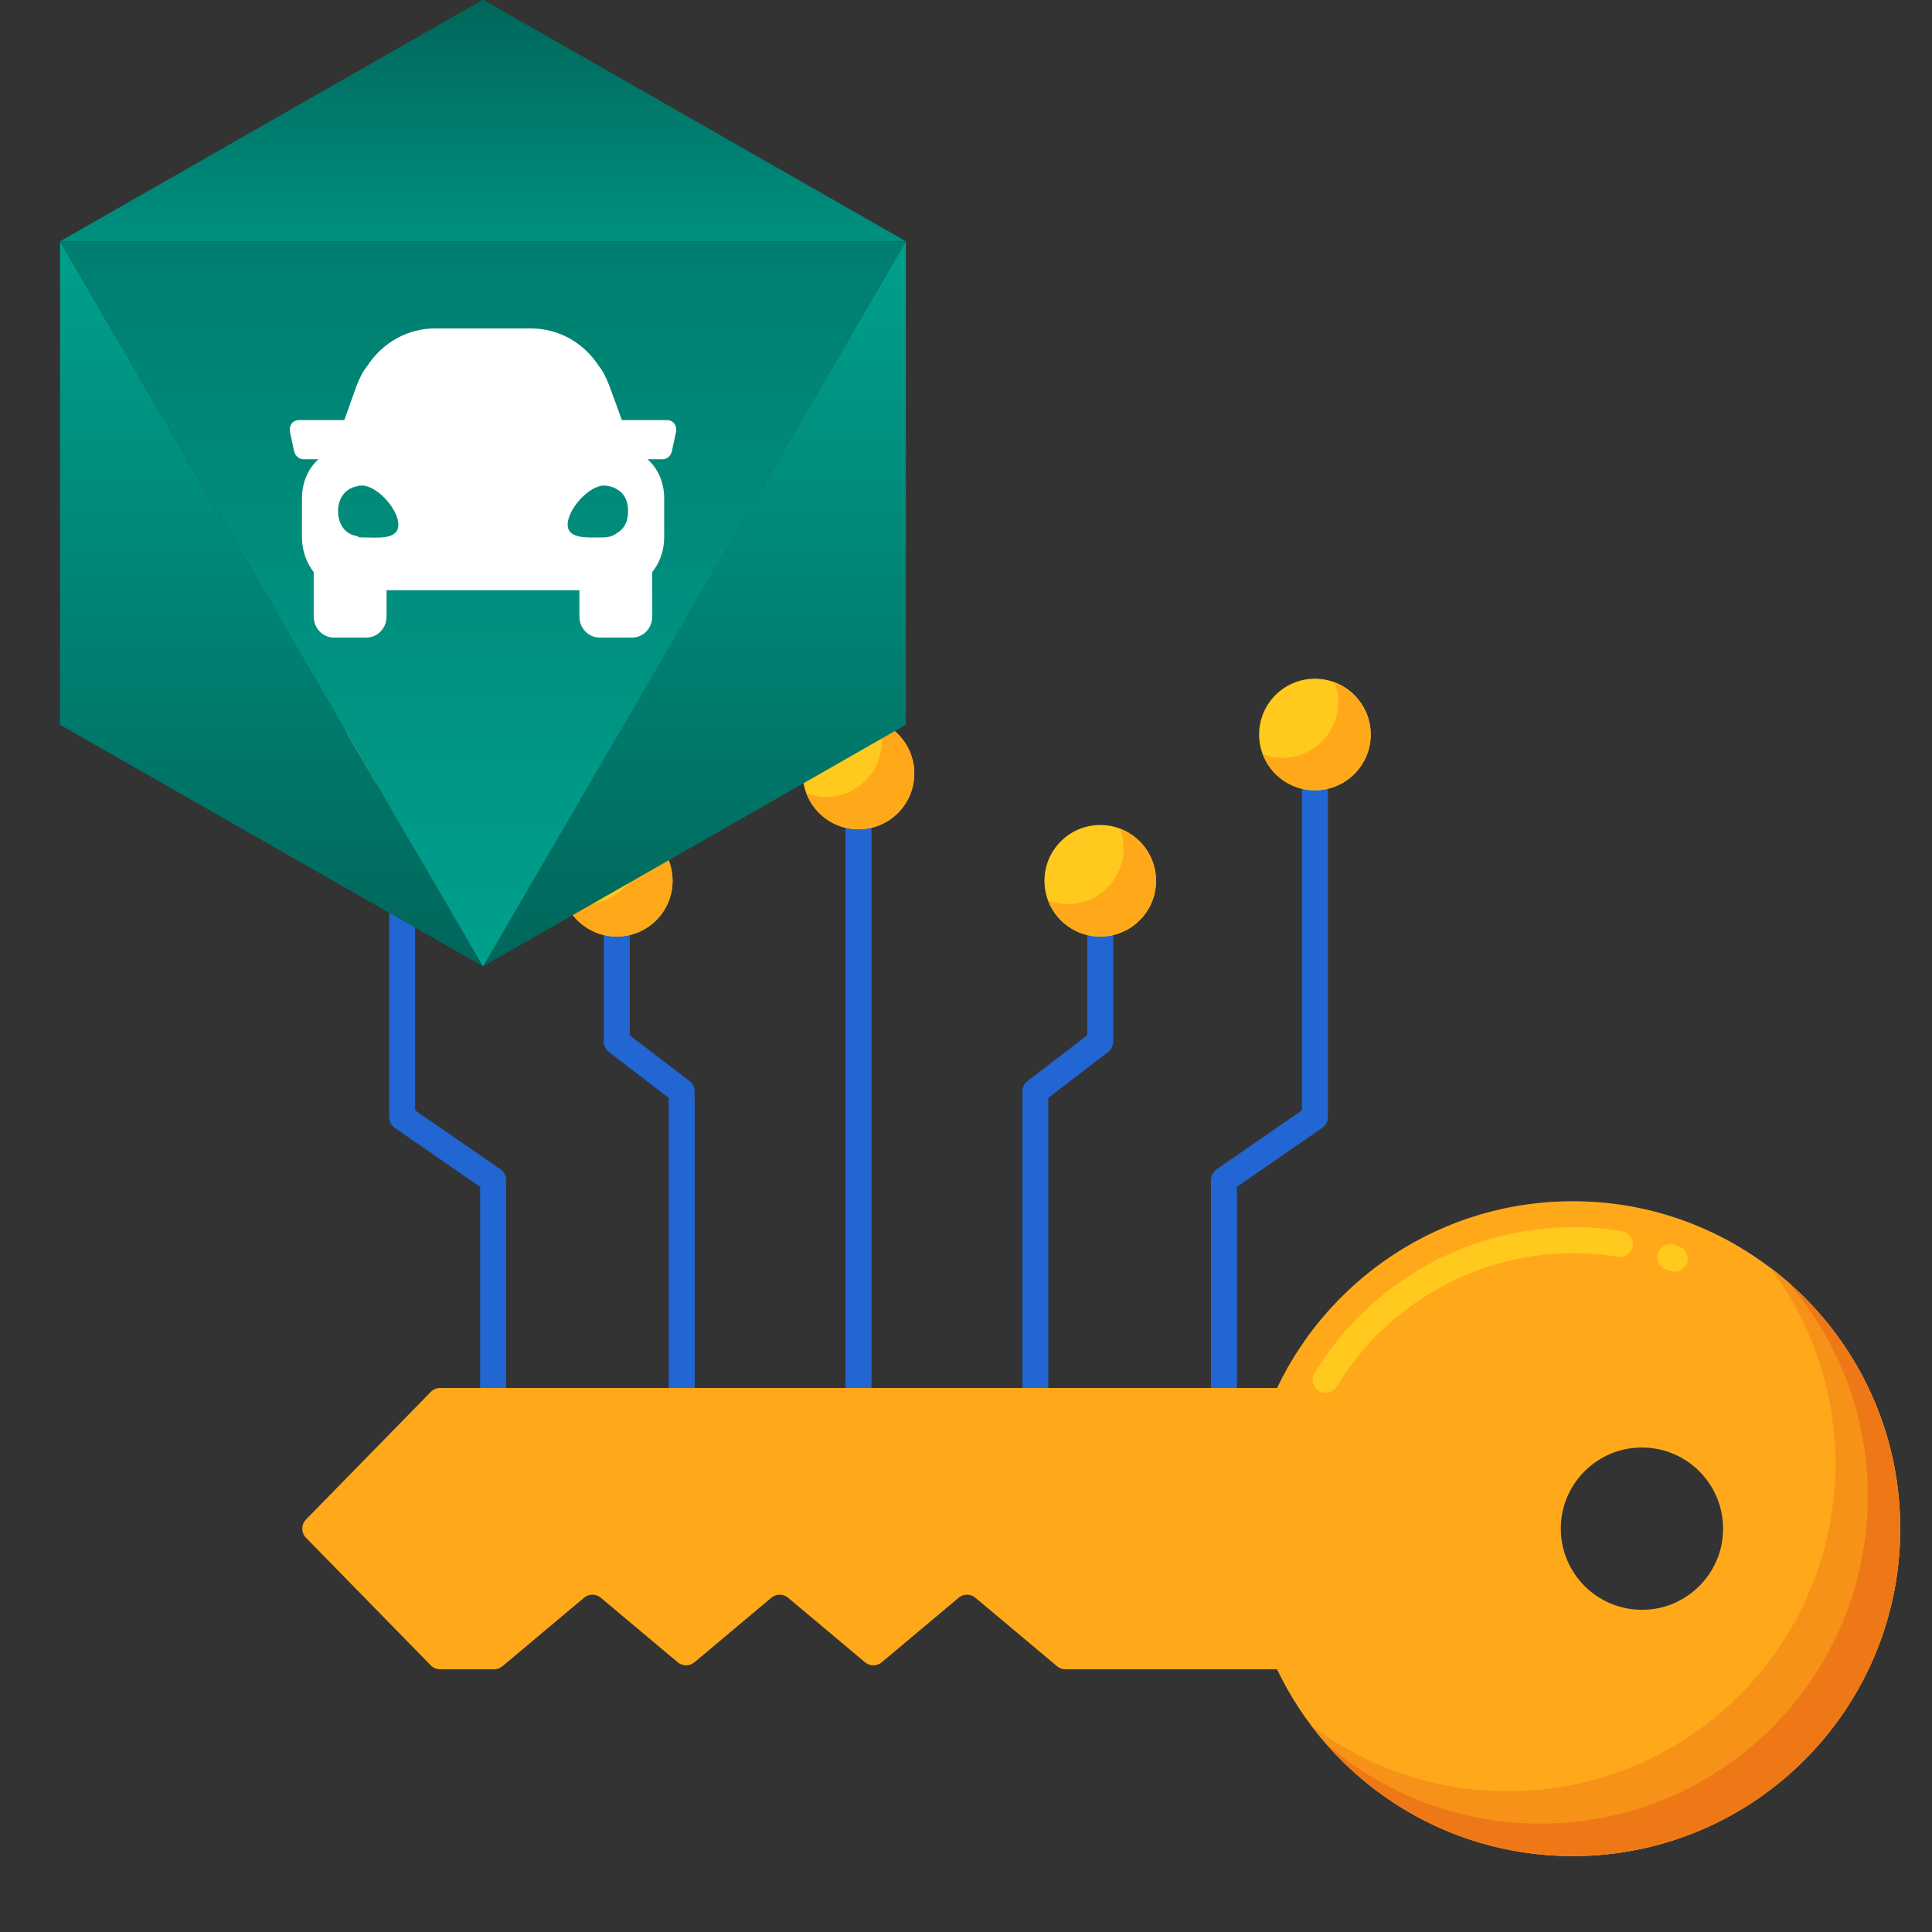 <svg width="50" height="50" viewBox="0 0 50 50" fill="none" xmlns="http://www.w3.org/2000/svg">
<rect x="0" y="0" width="50" height="50" fill="#333333" stroke="none"/>
<path d="M22.554 35.921V21.127C22.554 20.941 22.404 20.791 22.218 20.791C22.033 20.791 21.882 20.941 21.882 21.127V35.921H22.554Z" fill="#2266D3"/>
<path d="M22.218 21.462C23.016 21.462 23.662 20.816 23.662 20.018C23.662 19.221 23.016 18.574 22.218 18.574C21.421 18.574 20.774 19.221 20.774 20.018C20.774 20.816 21.421 21.462 22.218 21.462Z" fill="#FFC91D"/>
<path d="M22.728 18.669C22.788 18.828 22.822 18.999 22.822 19.179C22.822 19.976 22.176 20.623 21.378 20.623C21.198 20.623 21.027 20.588 20.868 20.528C21.075 21.074 21.6 21.463 22.218 21.463C23.016 21.463 23.662 20.816 23.662 20.019C23.662 19.401 23.273 18.875 22.728 18.669Z" fill="#FFA91A"/>
<path d="M27.13 35.921V28.412L28.678 27.225C28.762 27.161 28.81 27.063 28.81 26.958V23.903C28.81 23.717 28.66 23.567 28.474 23.567C28.289 23.567 28.138 23.717 28.138 23.903V26.792L26.59 27.979C26.507 28.043 26.459 28.141 26.459 28.246V35.921L27.13 35.921Z" fill="#2266D3"/>
<path d="M28.474 24.239C29.272 24.239 29.918 23.592 29.918 22.795C29.918 21.997 29.272 21.351 28.474 21.351C27.677 21.351 27.03 21.997 27.03 22.795C27.03 23.592 27.677 24.239 28.474 24.239Z" fill="#FFC91D"/>
<path d="M28.984 21.445C29.044 21.604 29.078 21.775 29.078 21.955C29.078 22.752 28.432 23.399 27.634 23.399C27.455 23.399 27.283 23.365 27.125 23.305C27.331 23.85 27.856 24.239 28.474 24.239C29.272 24.239 29.918 23.592 29.918 22.795C29.918 22.177 29.529 21.651 28.984 21.445Z" fill="#FFA91A"/>
<path d="M32.011 35.921V30.715L34.221 29.189C34.312 29.127 34.366 29.023 34.366 28.913V20.117C34.366 19.932 34.215 19.781 34.03 19.781C33.844 19.781 33.694 19.932 33.694 20.117V28.736L31.484 30.262C31.393 30.325 31.339 30.428 31.339 30.539V35.921L32.011 35.921Z" fill="#2266D3"/>
<path d="M34.03 20.453C34.827 20.453 35.474 19.807 35.474 19.009C35.474 18.212 34.827 17.565 34.03 17.565C33.232 17.565 32.586 18.212 32.586 19.009C32.586 19.807 33.232 20.453 34.03 20.453Z" fill="#FFC91D"/>
<path d="M34.539 17.659C34.599 17.818 34.634 17.989 34.634 18.169C34.634 18.967 33.987 19.613 33.19 19.613C33.01 19.613 32.839 19.579 32.68 19.519C32.886 20.064 33.412 20.453 34.03 20.453C34.827 20.453 35.474 19.807 35.474 19.009C35.474 18.391 35.085 17.866 34.539 17.659Z" fill="#FFA91A"/>
<path d="M15.758 27.225L17.306 28.412V35.921H17.978V28.246C17.978 28.142 17.929 28.043 17.846 27.979L16.298 26.793V23.903C16.298 23.717 16.148 23.567 15.962 23.567C15.777 23.567 15.626 23.717 15.626 23.903V26.958C15.626 27.063 15.675 27.161 15.758 27.225Z" fill="#2266D3"/>
<path d="M15.962 24.239C16.76 24.239 17.406 23.592 17.406 22.795C17.406 21.997 16.76 21.351 15.962 21.351C15.165 21.351 14.518 21.997 14.518 22.795C14.518 23.592 15.165 24.239 15.962 24.239Z" fill="#FFC91D"/>
<path d="M16.472 21.445C16.532 21.604 16.566 21.775 16.566 21.955C16.566 22.752 15.92 23.399 15.122 23.399C14.943 23.399 14.771 23.365 14.613 23.305C14.819 23.85 15.344 24.239 15.962 24.239C16.76 24.239 17.406 23.592 17.406 22.795C17.406 22.177 17.017 21.651 16.472 21.445Z" fill="#FFA91A"/>
<path d="M10.216 29.189L12.426 30.715V35.921H13.098V30.539C13.098 30.428 13.044 30.325 12.953 30.262L10.743 28.736V20.117C10.743 19.932 10.592 19.781 10.407 19.781C10.221 19.781 10.071 19.932 10.071 20.117V28.913C10.071 29.023 10.125 29.127 10.216 29.189Z" fill="#2266D3"/>
<path d="M10.407 20.453C11.204 20.453 11.851 19.807 11.851 19.009C11.851 18.212 11.204 17.565 10.407 17.565C9.609 17.565 8.963 18.212 8.963 19.009C8.963 19.807 9.609 20.453 10.407 20.453Z" fill="#FFC91D"/>
<path d="M10.916 17.659C10.976 17.818 11.011 17.989 11.011 18.169C11.011 18.967 10.364 19.613 9.567 19.613C9.387 19.613 9.216 19.579 9.057 19.519C9.263 20.064 9.789 20.453 10.407 20.453C11.204 20.453 11.851 19.807 11.851 19.009C11.851 18.391 11.462 17.866 10.916 17.659Z" fill="#FFA91A"/>
<path d="M41.201 31.102C37.615 30.897 34.478 32.923 33.05 35.921H11.389C11.298 35.921 11.212 35.957 11.149 36.022L7.918 39.326C7.791 39.457 7.791 39.665 7.918 39.796L11.149 43.1C11.212 43.165 11.298 43.201 11.389 43.201H12.786C12.865 43.201 12.941 43.173 13.002 43.123L15.116 41.349C15.241 41.244 15.423 41.244 15.548 41.349L17.54 43.02C17.665 43.125 17.847 43.125 17.972 43.02L19.963 41.349C20.088 41.244 20.27 41.244 20.395 41.349L22.387 43.02C22.512 43.125 22.694 43.125 22.819 43.02L24.811 41.349C24.936 41.244 25.118 41.244 25.243 41.349L27.357 43.123C27.417 43.173 27.494 43.201 27.573 43.201H33.05C34.412 46.059 37.326 48.035 40.703 48.035C45.599 48.035 49.525 43.883 49.153 38.908C48.838 34.707 45.407 31.342 41.201 31.102ZM42.767 41.644C41.393 41.817 40.238 40.662 40.411 39.288C40.529 38.352 41.285 37.597 42.221 37.479C43.594 37.306 44.749 38.461 44.576 39.834C44.458 40.77 43.702 41.526 42.767 41.644Z" fill="#FFA91A"/>
<path d="M34.308 36.044C34.248 36.044 34.189 36.029 34.134 35.996C33.976 35.9 33.925 35.693 34.021 35.535C35.43 33.206 37.99 31.759 40.703 31.759C41.131 31.759 41.56 31.794 41.979 31.863C42.162 31.894 42.286 32.066 42.255 32.249C42.225 32.432 42.053 32.557 41.869 32.526C41.487 32.463 41.095 32.431 40.704 32.431C38.224 32.431 35.884 33.754 34.596 35.882C34.532 35.987 34.421 36.044 34.308 36.044ZM43.341 32.912C43.301 32.912 43.261 32.905 43.221 32.89C43.184 32.876 43.147 32.862 43.109 32.849C42.934 32.786 42.844 32.593 42.907 32.419C42.969 32.244 43.162 32.154 43.336 32.216C43.378 32.231 43.419 32.246 43.46 32.262C43.634 32.328 43.721 32.522 43.655 32.696C43.603 32.83 43.476 32.912 43.341 32.912Z" fill="#FFC91D"/>
<path d="M45.796 32.789C46.864 34.206 47.498 35.97 47.498 37.881C47.498 42.561 43.704 46.355 39.024 46.355C37.113 46.355 35.351 45.722 33.934 44.655C35.48 46.707 37.936 48.035 40.704 48.035C45.384 48.035 49.177 44.241 49.177 39.561C49.177 36.793 47.849 34.335 45.796 32.789Z" fill="#F79219"/>
<path d="M46.259 33.166C47.553 34.653 48.337 36.595 48.337 38.721C48.337 43.401 44.544 47.195 39.864 47.195C37.738 47.195 35.796 46.412 34.309 45.119C35.862 46.905 38.151 48.035 40.703 48.035C45.383 48.035 49.177 44.241 49.177 39.561C49.177 37.007 48.046 34.719 46.259 33.166Z" fill="#EF7816"/>
<g clip-path="url(#clip0_6507_19)">
<path d="M1.553 18.756L12.501 25.011L1.553 6.246L1.553 18.756Z" fill="url(#paint0_linear_6507_19)"/>
<path d="M12.501 -0.01L1.553 6.246L23.447 6.246L12.501 -0.01Z" fill="url(#paint1_linear_6507_19)"/>
<path d="M12.498 25.011L23.444 18.756V6.246L12.498 25.011Z" fill="url(#paint2_linear_6507_19)"/>
<path d="M1.553 6.246L12.501 25.011L23.446 6.246L1.553 6.246Z" fill="url(#paint3_linear_6507_19)"/>
<path d="M17.26 10.872H16.094L15.968 10.524L15.767 9.977C15.696 9.802 15.624 9.628 15.499 9.473C15.106 8.868 14.459 8.5 13.739 8.5L11.26 8.5C10.545 8.5 9.897 8.868 9.504 9.473C9.375 9.628 9.303 9.802 9.231 9.977L8.91 10.872H7.744C7.578 10.872 7.471 11.008 7.507 11.188L7.614 11.691C7.65 11.807 7.744 11.885 7.851 11.885H8.244C7.976 12.117 7.815 12.49 7.815 12.897V13.91C7.815 14.264 7.94 14.573 8.118 14.806V15.953C8.118 15.97 8.118 15.987 8.121 16.003C8.142 16.288 8.374 16.5 8.638 16.5H9.484C9.748 16.5 9.98 16.288 10.002 16.003C10.003 15.986 10.004 15.97 10.004 15.953L10.004 15.275H14.995V15.953C14.995 15.971 14.996 15.989 14.997 16.006C15.02 16.289 15.252 16.5 15.514 16.5H16.361C16.625 16.5 16.857 16.288 16.878 16.003C16.88 15.986 16.88 15.97 16.88 15.953V14.806C17.064 14.573 17.189 14.264 17.189 13.91V12.897C17.189 12.49 17.028 12.117 16.756 11.885H17.153C17.26 11.885 17.35 11.808 17.386 11.691L17.493 11.188C17.529 11.008 17.422 10.872 17.261 10.872H17.26ZM9.375 13.908C9.321 13.908 9.286 13.908 9.231 13.87C8.946 13.831 8.749 13.579 8.749 13.23C8.749 12.881 8.946 12.644 9.231 12.586C9.285 12.567 9.32 12.567 9.375 12.567C9.754 12.567 10.309 13.172 10.309 13.579C10.309 13.986 9.754 13.908 9.375 13.908ZM15.969 13.792C15.875 13.87 15.75 13.908 15.625 13.908C15.249 13.908 14.691 13.966 14.691 13.579C14.691 13.172 15.249 12.567 15.625 12.567C15.75 12.567 15.875 12.605 15.969 12.663C16.148 12.76 16.255 12.954 16.255 13.23C16.255 13.507 16.148 13.695 15.969 13.792V13.792Z" fill="white"/>
</g>
<defs>
<linearGradient id="paint0_linear_6507_19" x1="7.027" y1="6.246" x2="7.027" y2="25.011" gradientUnits="userSpaceOnUse">
<stop stop-color="#00A08D"/>
<stop offset="1" stop-color="#00665A"/>
</linearGradient>
<linearGradient id="paint1_linear_6507_19" x1="12.5" y1="-0.01" x2="12.5" y2="8.6" gradientUnits="userSpaceOnUse">
<stop stop-color="#00665A"/>
<stop offset="1" stop-color="#00A08D"/>
</linearGradient>
<linearGradient id="paint2_linear_6507_19" x1="17.971" y1="6.246" x2="17.971" y2="25.011" gradientUnits="userSpaceOnUse">
<stop stop-color="#00A08D"/>
<stop offset="1" stop-color="#00665A"/>
</linearGradient>
<linearGradient id="paint3_linear_6507_19" x1="12.5" y1="-7.15" x2="12.5" y2="25.011" gradientUnits="userSpaceOnUse">
<stop stop-color="#00665A"/>
<stop offset="1" stop-color="#00A08D"/>
</linearGradient>
<clipPath id="clip0_6507_19">
<rect width="25" height="25" fill="white"/>
</clipPath>
</defs>
</svg>
